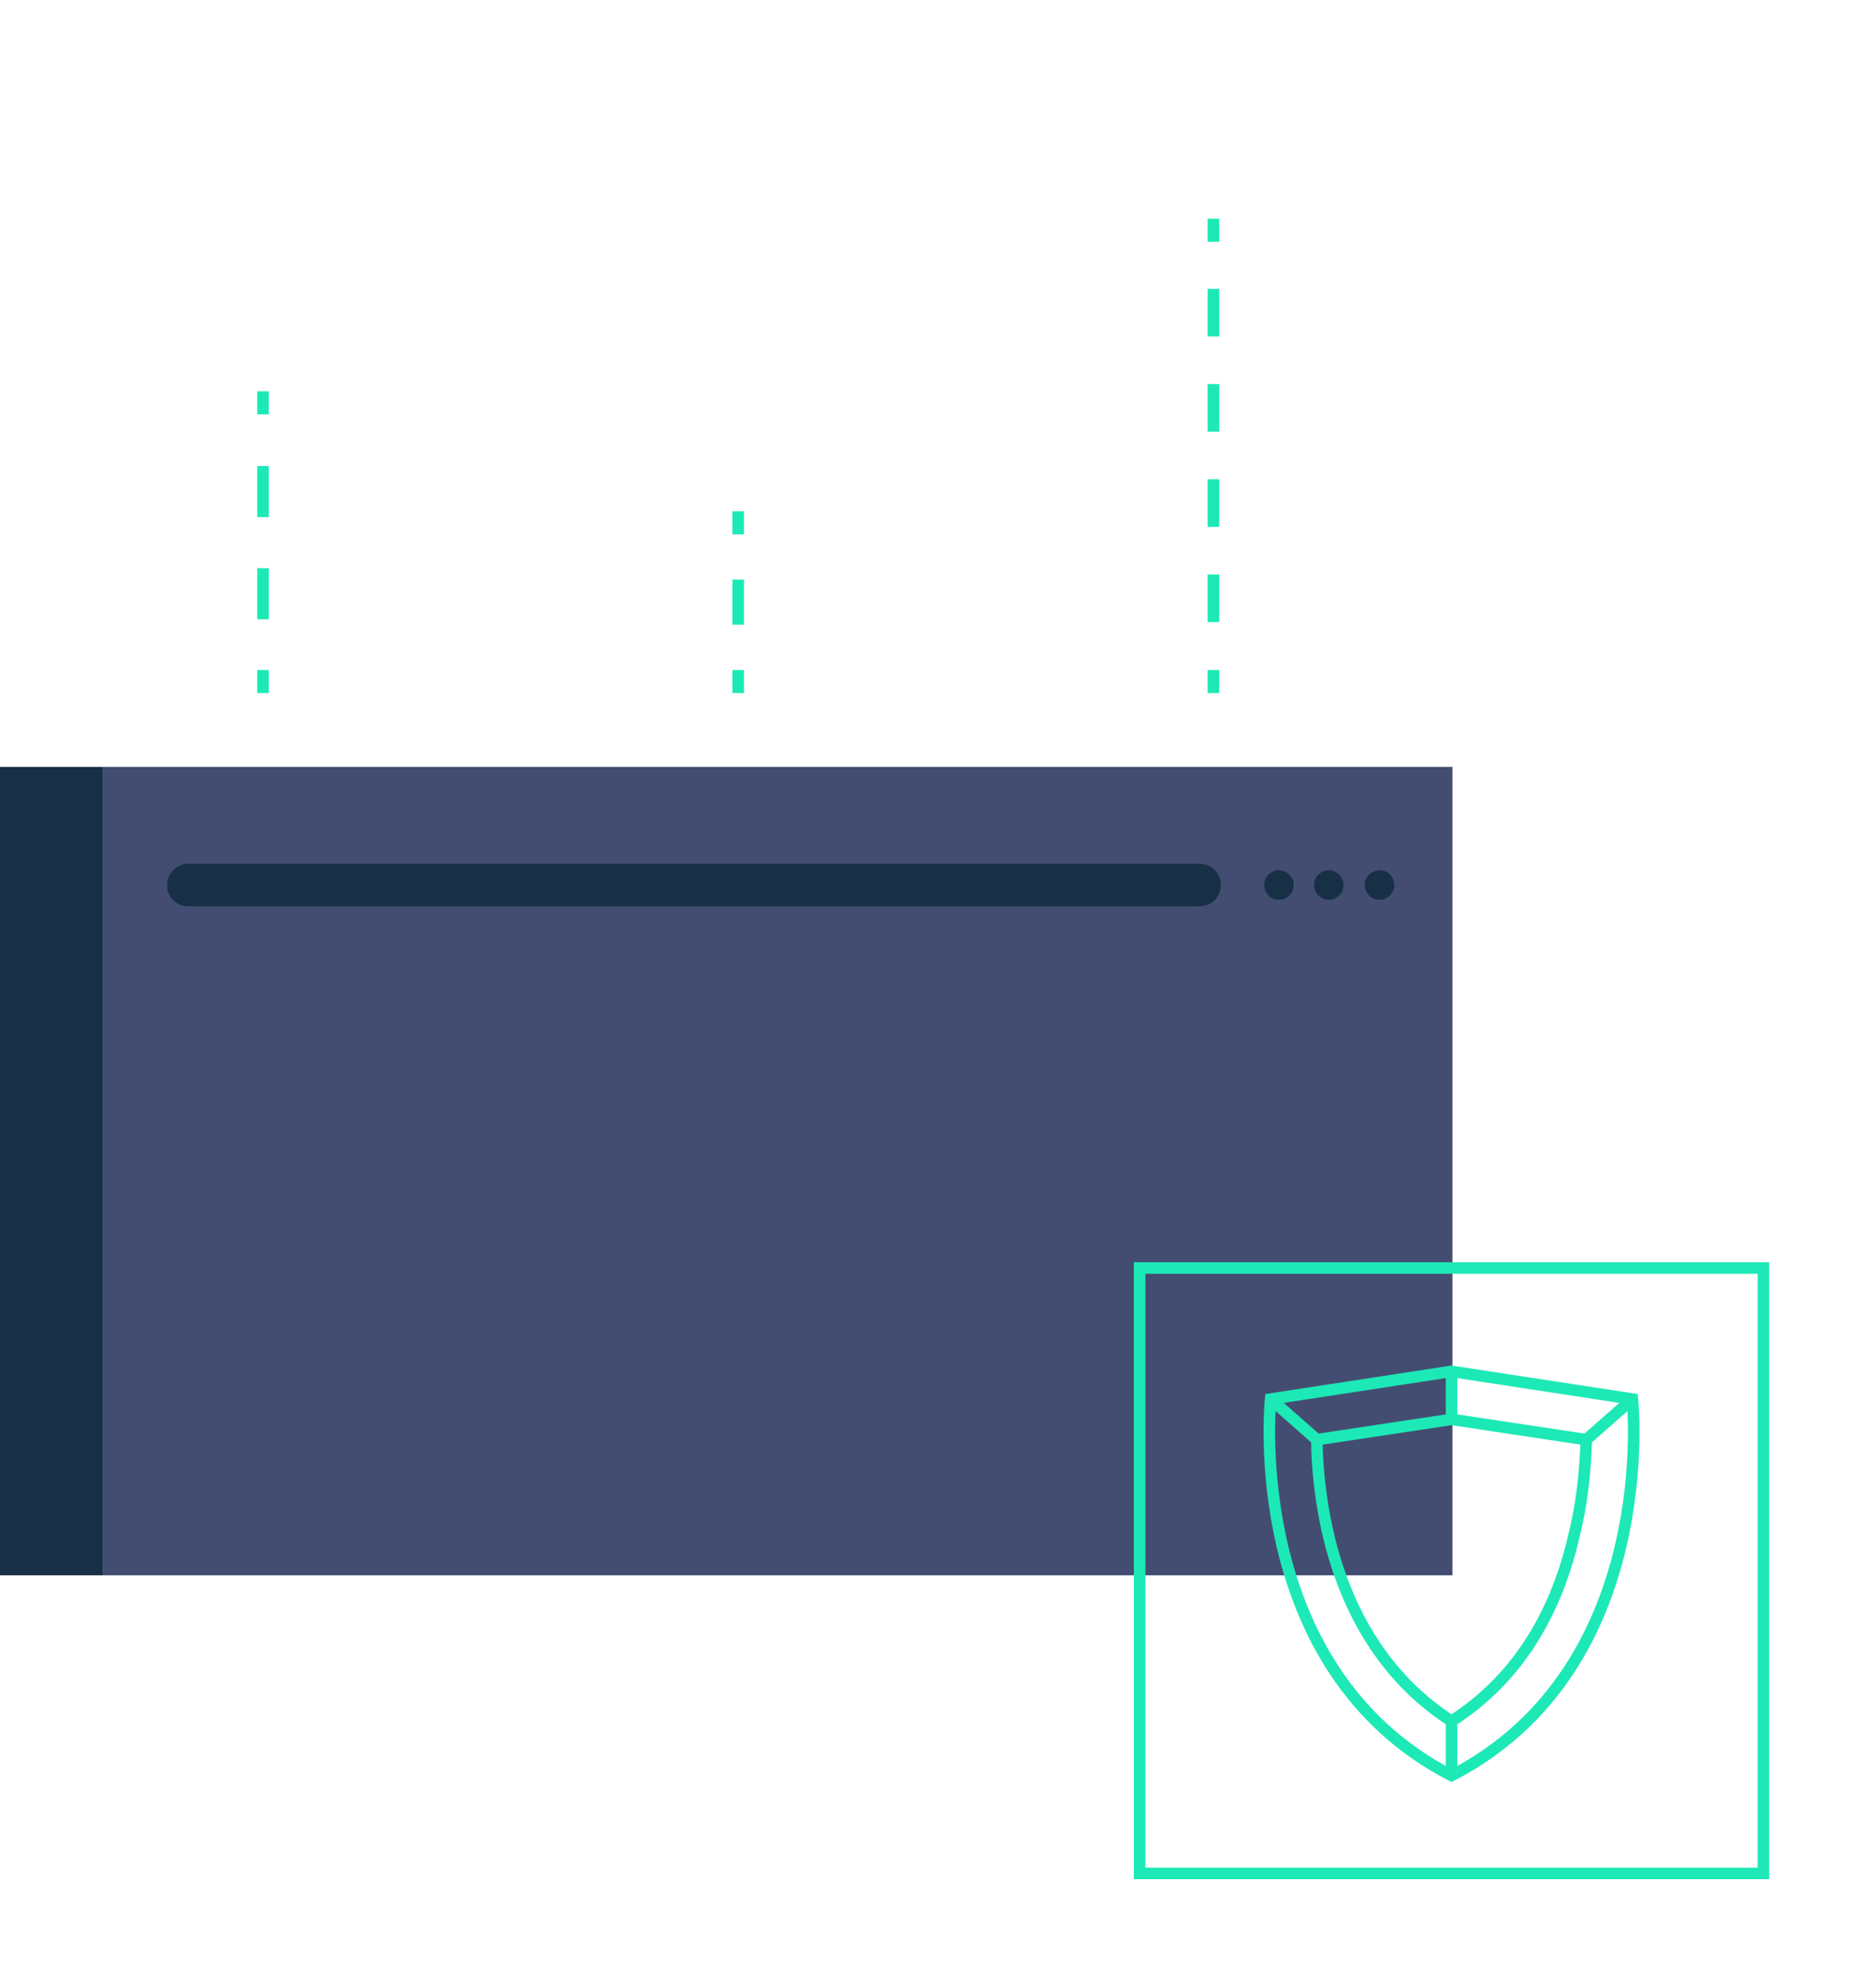 <svg xmlns="http://www.w3.org/2000/svg" xmlns:xlink="http://www.w3.org/1999/xlink" id="Layer_1" x="0" y="0" enable-background="new 0 0 203.3 215.4" version="1.1" viewBox="0 0 203.3 215.4" xml:space="preserve"><style type="text/css">.st0{fill:#173045}.st1{fill:#434d72}.st2,.st3,.st4,.st5{fill:none;stroke:#1de9b6;stroke-width:1.25;stroke-miterlimit:10}.st3{stroke-dasharray:4.897,4.897}.st4{stroke-dasharray:5.536,5.536}.st5{stroke-dasharray:5.158,5.158}</style><title>pillars-illus2</title><rect width="11.2" height="87.6" y="83.1" class="st0"/><rect width="146.2" height="87.6" x="11.2" y="83.1" class="st1"/><path d="M20.4,93.6h109.6c1.3,0,2.3,1,2.3,2.3v0c0,1.3-1,2.3-2.3,2.3H20.4c-1.3,0-2.3-1-2.3-2.3v0	C18.1,94.6,19.2,93.6,20.4,93.6z" class="st0"/><circle cx="138.6" cy="95.9" r="1.6" class="st0"/><circle cx="144" cy="95.9" r="1.6" class="st0"/><circle cx="149.5" cy="95.9" r="1.6" class="st0"/><rect width="67.6" height="65.6" x="123.5" y="137.4" class="st2"/><path d="M137.7,151.6c0,0-3.1,29.1,19.6,40.8c22.7-11.7,19.6-40.8,19.6-40.8l-19.6-3L137.7,151.6z" class="st2"/><path d="M157.3,186.5c-12.6-8.1-14.5-23.3-14.6-30.5l14.6-2.2l14.6,2.2c-0.1,3.6-0.5,7.2-1.4,10.7	C168.4,175.6,163.9,182.3,157.3,186.5z" class="st2"/><line x1="157.3" x2="157.3" y1="148.6" y2="154" class="st2"/><line x1="137.7" x2="142.7" y1="151.6" y2="156" class="st2"/><line x1="176.9" x2="171.9" y1="151.6" y2="156" class="st2"/><line x1="157.3" x2="157.3" y1="186.5" y2="192.4" class="st2"/><line x1="80" x2="80" y1="55.4" y2="57.9" class="st2"/><line x1="80" x2="80" y1="62.8" y2="70.1" class="st3"/><line x1="80" x2="80" y1="72.6" y2="75.1" class="st2"/><line x1="28.5" x2="28.5" y1="42.4" y2="44.9" class="st2"/><line x1="28.5" x2="28.5" y1="50.5" y2="69.8" class="st4"/><line x1="28.5" x2="28.5" y1="72.6" y2="75.1" class="st2"/><g><line x1="131.5" x2="131.5" y1="23.7" y2="26.2" class="st2"/><line x1="131.5" x2="131.5" y1="31.3" y2="70" class="st5"/><line x1="131.5" x2="131.5" y1="72.6" y2="75.1" class="st2"/></g></svg>